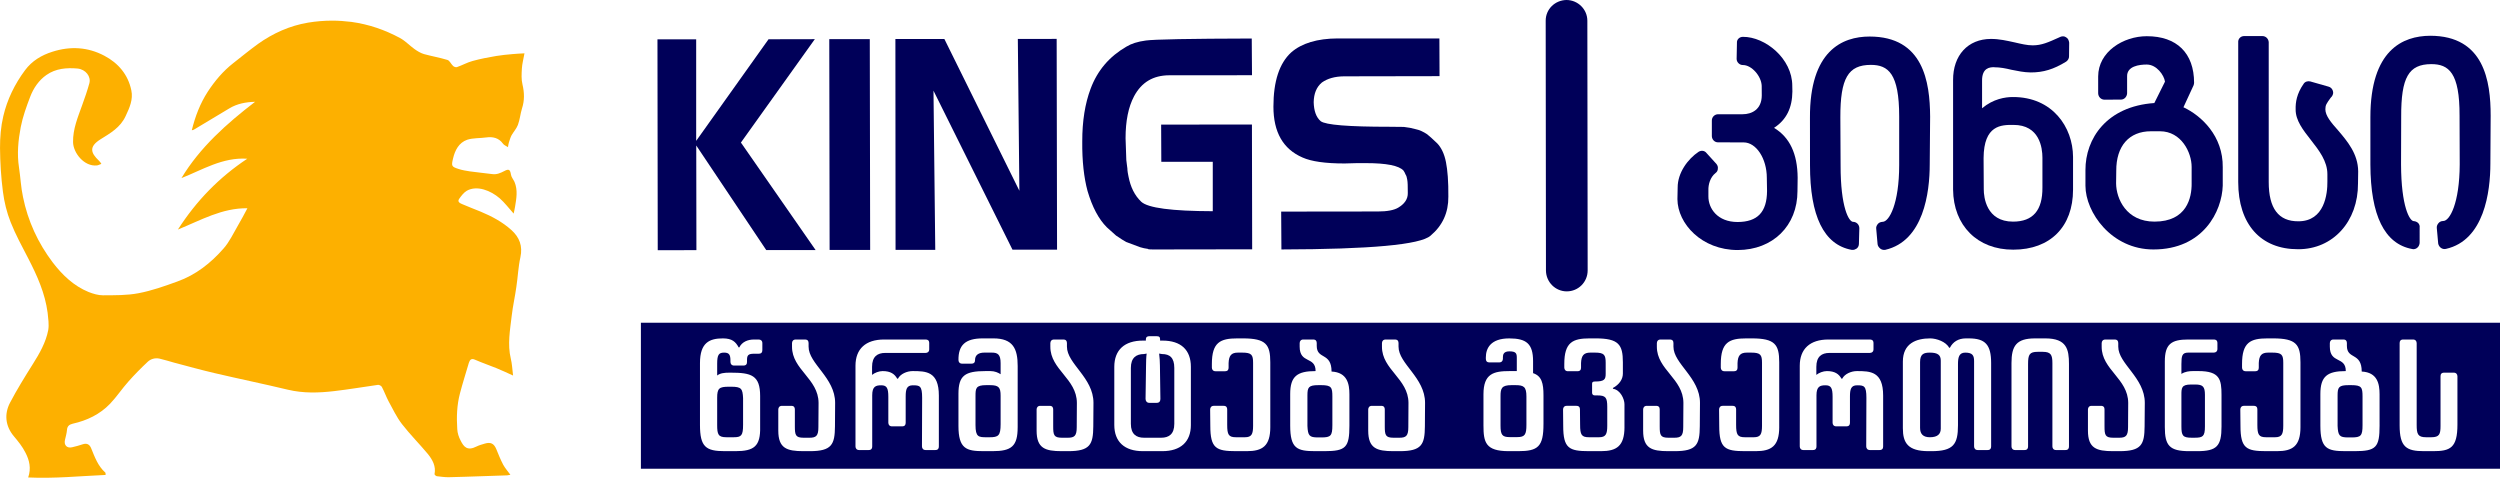 <?xml version="1.0" encoding="utf-8"?>
<!-- Generator: Adobe Illustrator 16.0.0, SVG Export Plug-In . SVG Version: 6.00 Build 0)  -->
<!DOCTYPE svg PUBLIC "-//W3C//DTD SVG 1.1//EN" "http://www.w3.org/Graphics/SVG/1.1/DTD/svg11.dtd">
<svg version="1.1" id="Layer_1" xmlns="http://www.w3.org/2000/svg" xmlns:xlink="http://www.w3.org/1999/xlink" x="0px" y="0px"
	 width="338.478px" height="64.689px" viewBox="0 0 338.478 64.689" enable-background="new 0 0 338.478 64.689"
	 xml:space="preserve">
<g>
	<path fill="#FDB000" d="M41.715,3.063c-2.464,0.411-4.75,1.435-6.796,2.894c-1.148,0.837-2.25,1.737-3.341,2.595
		c-1.384,1.08-2.502,2.416-3.458,3.877c-1.022,1.586-1.69,3.316-2.153,5.207c0.118-0.027,0.22-0.041,0.289-0.086
		c1.604-0.958,3.194-1.923,4.793-2.875c1.052-0.638,2.232-0.86,3.489-0.893c-3.855,2.96-7.453,6.161-9.972,10.329
		c2.818-1.103,5.562-2.845,8.912-2.621c-3.793,2.516-6.871,5.667-9.393,9.589c3.132-1.277,5.976-2.927,9.413-2.885
		c-0.454,0.84-0.847,1.611-1.28,2.331c-0.624,1.072-1.154,2.223-1.959,3.13c-1.719,1.963-3.755,3.57-6.244,4.457
		c-1.721,0.627-3.467,1.246-5.249,1.585c-1.571,0.305-3.227,0.276-4.829,0.285c-0.653,0-1.322-0.207-1.941-0.446
		c-2.022-0.827-3.562-2.314-4.856-4.003c-2.004-2.647-3.372-5.622-4.027-8.865c-0.284-1.31-0.34-2.678-0.54-3.988
		c-0.289-1.846-0.108-3.685,0.237-5.488c0.274-1.392,0.767-2.757,1.277-4.089c0.446-1.161,1.151-2.219,2.195-2.949
		c1.27-0.892,2.75-1.003,4.214-0.875c1.113,0.116,1.848,1.09,1.604,1.987c-0.282,1.021-0.623,2.007-0.981,2.985
		c-0.58,1.628-1.256,3.204-1.228,4.981c0.011,1.45,1.504,3.367,3.255,3.165c0.196-0.033,0.386-0.146,0.577-0.209
		c-0.099-0.155-0.195-0.32-0.334-0.435c-1.128-1.067-1.355-1.897,0.203-2.883c1.331-0.832,2.7-1.589,3.419-3.158
		c0.525-1.108,1.034-2.248,0.77-3.477c-0.438-2.13-1.768-3.692-3.654-4.688C11.882,6.36,9.518,6.229,7.095,7.005
		C5.621,7.471,4.34,8.231,3.389,9.507c-1.399,1.882-2.416,3.967-2.943,6.226c-0.329,1.392-0.448,2.868-0.443,4.309
		c0.018,1.979,0.139,3.97,0.394,5.917c0.18,1.4,0.521,2.802,1.037,4.104c0.669,1.701,1.565,3.327,2.409,4.961
		c1.2,2.323,2.264,4.702,2.607,7.332c0.077,0.762,0.206,1.572,0.084,2.322c-0.328,1.699-1.189,3.194-2.107,4.646
		c-1.069,1.703-2.143,3.429-3.076,5.213c-0.791,1.52-0.625,3.14,0.498,4.493c0.604,0.72,1.197,1.44,1.608,2.276
		c0.523,1.004,0.789,2.112,0.358,3.339c3.506,0.165,6.96-0.184,10.486-0.341c-0.014-0.179,0-0.294-0.047-0.324
		c-0.998-0.889-1.426-2.1-1.91-3.283c-0.214-0.54-0.597-0.736-1.172-0.534c-0.465,0.163-0.937,0.279-1.402,0.392
		c-0.685,0.174-1.145-0.277-0.974-0.99c0.103-0.449,0.236-0.9,0.273-1.352c0.036-0.551,0.347-0.735,0.777-0.846
		c1.94-0.433,3.682-1.27,5.056-2.7c0.897-0.944,1.62-2.04,2.486-3.011c0.829-0.936,1.703-1.819,2.613-2.674
		c0.418-0.393,1.009-0.554,1.603-0.424c0.663,0.147,1.316,0.367,1.967,0.542c1.828,0.481,3.63,0.985,5.447,1.409
		c3.316,0.78,6.662,1.464,9.979,2.26c2.076,0.494,4.158,0.43,6.233,0.188c1.982-0.228,3.979-0.572,5.962-0.85
		c0.158-0.011,0.451,0.144,0.513,0.291c0.33,0.618,0.562,1.279,0.891,1.908c0.583,1.051,1.09,2.16,1.823,3.106
		c1.095,1.413,2.375,2.692,3.528,4.076c0.614,0.771,1.102,1.64,0.885,2.71c-0.01,0.067,0.188,0.26,0.306,0.278
		c0.531,0.064,1.055,0.136,1.589,0.136c1.495-0.029,3.004-0.087,4.497-0.136c1.146-0.029,2.295-0.081,3.449-0.116
		c0.156-0.017,0.315-0.057,0.429-0.079c-0.356-0.494-0.729-0.902-0.979-1.372c-0.355-0.679-0.64-1.384-0.93-2.104
		c-0.316-0.755-0.75-0.976-1.54-0.749c-0.392,0.122-0.777,0.216-1.141,0.4c-1.237,0.626-1.717,0.063-2.146-0.806
		c-0.253-0.465-0.431-1.021-0.457-1.551c-0.106-1.619-0.056-3.237,0.363-4.826c0.363-1.389,0.805-2.777,1.212-4.163
		c0.131-0.39,0.327-0.636,0.831-0.406c0.953,0.415,1.945,0.759,2.911,1.146c0.738,0.307,1.475,0.646,2.239,0.995
		c-0.107-0.836-0.129-1.557-0.303-2.271c-0.474-1.95-0.102-3.891,0.121-5.83c0.152-1.312,0.444-2.578,0.626-3.893
		c0.206-1.332,0.255-2.708,0.55-4.027c0.326-1.517-0.126-2.693-1.22-3.679c-1.217-1.099-2.659-1.863-4.175-2.496
		c-0.818-0.347-1.675-0.647-2.479-1.007c-0.259-0.114-0.705-0.288-0.429-0.705c0.287-0.408,0.637-0.873,1.055-1.116
		c1.382-0.765,3.233-0.019,4.448,1.031c0.671,0.591,1.216,1.32,1.885,2.066c0.061-0.318,0.149-0.62,0.189-0.921
		c0.186-1.124,0.393-2.26-0.072-3.366c-0.158-0.337-0.431-0.649-0.483-0.993c-0.105-0.671-0.275-0.817-0.904-0.476
		c-0.509,0.263-1.021,0.496-1.621,0.41c-1.02-0.13-2.018-0.229-3.027-0.367c-0.515-0.081-1.049-0.163-1.545-0.33
		c-0.957-0.304-0.981-0.403-0.747-1.399c0.265-1.143,0.796-2.154,1.91-2.55c0.804-0.263,1.719-0.195,2.59-0.317
		c0.894-0.121,1.684,0.053,2.252,0.825c0.132,0.204,0.379,0.295,0.688,0.488c0.055-0.274,0.067-0.491,0.136-0.669
		c0.116-0.336,0.198-0.654,0.352-0.94c0.272-0.473,0.669-0.901,0.859-1.403c0.263-0.711,0.331-1.495,0.552-2.224
		c0.358-1.086,0.327-2.139,0.066-3.251c-0.171-0.692-0.121-1.434-0.083-2.138c0.033-0.644,0.21-1.267,0.353-2.076
		c-0.656,0.041-1.132,0.053-1.594,0.102c-0.742,0.065-1.512,0.135-2.223,0.256c-1.088,0.181-2.155,0.388-3.19,0.672
		c-0.735,0.196-1.415,0.587-2.131,0.832c-0.144,0.062-0.396-0.04-0.522-0.146c-0.289-0.27-0.463-0.729-0.774-0.824
		c-1.032-0.313-2.11-0.5-3.158-0.786c-0.46-0.134-0.916-0.409-1.308-0.693c-0.657-0.471-1.247-1.106-1.955-1.49
		c-2.067-1.111-4.222-1.855-6.583-2.18c-0.878-0.108-1.755-0.171-2.63-0.171C43.858,2.798,42.793,2.886,41.715,3.063"/>
	<polygon fill="#000059" points="110.32,5.302 104.053,5.315 94.256,19.072 94.256,5.326 89.015,5.326 89.052,33.878 94.288,33.867 
		94.266,19.698 103.741,33.855 110.427,33.855 100.313,19.301 	"/>
	<polygon fill="#000059" points="112.277,5.302 112.322,33.835 117.812,33.835 117.761,5.296 	"/>
	<polygon fill="#000059" points="137.805,5.272 138.015,25.828 127.86,5.279 121.229,5.279 121.25,33.826 126.626,33.826 
		126.386,12.279 137.082,33.804 143.116,33.804 143.063,5.266 	"/>
	<path fill="#000059" d="M157.209,16.871l0.023,5.036h6.967v6.689c-5.557-0.016-8.791-0.435-9.696-1.292
		c-0.878-0.84-1.435-1.967-1.712-3.395c-0.063-0.311-0.151-0.715-0.159-1.172l-0.013-0.062c-0.017-0.229-0.061-0.569-0.125-0.996
		l-0.102-2.968c0-2.347,0.386-4.233,1.15-5.676c1.014-1.898,2.586-2.833,4.758-2.843l11.211-0.008l-0.035-4.971
		c-8.452,0.021-13.242,0.117-14.331,0.271c-1.107,0.146-1.972,0.422-2.632,0.827c-2.314,1.335-3.937,3.23-4.861,5.724
		c-0.741,1.985-1.129,4.339-1.123,7.12c-0.028,2.671,0.231,4.903,0.714,6.701c0.64,2.17,1.501,3.804,2.61,4.915l1.249,1.12
		c0.616,0.419,1.058,0.702,1.371,0.871l1.884,0.704c0.349,0.102,0.686,0.188,1.051,0.229l0.086,0.051
		c0.096,0.022,0.377,0.029,0.803,0.029l13.236-0.021l-0.031-16.897L157.209,16.871z"/>
	<path fill="#000059" d="M194.584,19.405l-0.755-0.705l-0.606-0.522c-0.522-0.345-1.017-0.581-1.591-0.698l-0.713-0.17l-0.848-0.126
		l-1.982-0.021c-5.525,0-8.614-0.25-9.274-0.753c-0.637-0.544-0.922-1.424-0.953-2.579c0.021-1.15,0.377-2.051,1.11-2.661
		c0.766-0.541,1.743-0.822,2.996-0.836l12.933-0.024l-0.02-5.107h-13.77c-2.757,0.012-4.865,0.646-6.287,1.887
		c-1.604,1.463-2.413,3.908-2.413,7.352c0,3.441,1.304,5.744,3.944,6.884c1.192,0.535,3.082,0.806,5.687,0.806l1.687-0.046h1.205
		c2.781,0,4.478,0.338,5.087,1.009c0.091,0.146,0.208,0.315,0.278,0.527c0.131,0.188,0.177,0.416,0.23,0.713
		c0.063,0.313,0.075,0.911,0.075,1.792c0.023,0.822-0.446,1.479-1.282,1.979c-0.571,0.348-1.496,0.527-2.764,0.527l-13.098,0.016
		l0.032,5.126c12.059-0.029,18.796-0.639,20.189-1.863c1.636-1.374,2.432-3.134,2.412-5.285c0.02-2.032-0.106-3.592-0.324-4.68
		C195.549,20.812,195.12,19.961,194.584,19.405"/>
	<path fill="#000059" d="M240.19,17.309c1.684-1.089,2.462-2.719,2.484-4.924l-0.015-0.764c0-3.694-3.672-6.652-6.685-6.633
		c-0.485,0-0.85,0.374-0.808,0.832l-0.042,2.157c0,0.459,0.42,0.848,0.857,0.829c1.176,0,2.497,1.502,2.538,2.826l0.009,1.296
		c-0.009,1.866-1.318,2.541-2.604,2.541h-3.317c-0.455,0.006-0.844,0.375-0.838,0.858v2.104c0.012,0.47,0.383,0.851,0.838,0.841
		l3.462,0.01c1.699-0.01,3.143,2.175,3.143,4.8l0.03,1.789c-0.023,2.847-1.287,4.177-3.985,4.188c-2.722,0-3.97-1.834-3.955-3.486
		v-0.841c-0.021-0.74,0.239-1.734,0.97-2.307c0.202-0.146,0.308-0.354,0.308-0.594c0.042-0.22-0.044-0.448-0.189-0.63l-1.339-1.475
		c-0.255-0.338-0.702-0.402-1.081-0.171c-1.442,0.966-2.84,2.832-2.83,4.841l-0.032,1.567c0.022,3.337,3.3,6.89,8.164,6.89
		c4.755-0.015,8.089-3.279,8.089-7.983l0.024-1.811C243.362,20.812,242.313,18.588,240.19,17.309"/>
	<path fill="#000059" d="M253.127,4.947c-3.708,0-8.119,1.931-8.075,10.991l0.007,6.421c-0.007,6.899,1.876,10.771,5.629,11.467
		c0.049,0.008,0.115,0,0.155,0.008c0.21,0,0.367-0.079,0.543-0.19c0.189-0.153,0.295-0.382,0.295-0.635l0.057-2.116
		c0-0.233-0.099-0.458-0.255-0.613c-0.161-0.158-0.373-0.245-0.584-0.245c-0.57,0.015-1.711-1.941-1.699-7.675l-0.033-6.473
		c-0.011-5.302,1.051-7.103,4.129-7.103c2.35,0,3.836,1.162,3.836,6.987v6.573c0,5.238-1.352,7.689-2.246,7.689
		c-0.251,0.015-0.479,0.1-0.626,0.271c-0.163,0.186-0.27,0.416-0.239,0.645l0.188,2.122c0.029,0.242,0.198,0.452,0.369,0.593
		c0.178,0.14,0.435,0.203,0.668,0.162c5.198-1.198,6.022-7.776,6.022-11.565l0.054-6.499
		C261.289,11.107,260.423,4.947,253.127,4.947"/>
	<path fill="#000059" d="M272.523,13.137c-1.01,0-2.643,0.235-4.168,1.521V11c-0.046-1.887,1.129-1.887,1.567-1.904l0.105,0.012
		c0.776,0,1.531,0.15,2.305,0.338c0.819,0.162,1.675,0.354,2.62,0.362c1.7,0,3.081-0.42,4.778-1.457
		c0.213-0.138,0.419-0.431,0.4-0.722l0.019-1.854c-0.043-0.292-0.142-0.572-0.419-0.725c-0.233-0.168-0.524-0.168-0.797-0.051
		l-0.104,0.051c-1.531,0.691-2.409,1.09-3.627,1.09c-0.749,0-1.571-0.2-2.427-0.398c-1.052-0.229-2.101-0.478-3.229-0.47
		c-3.101,0.007-5.137,2.21-5.115,5.586v14.818c0.045,4.857,3.293,8.146,8.153,8.127c5.006,0,8.088-3.107,8.088-8.122v-4.44
		C280.654,17.223,277.888,13.117,272.523,13.137 M276.527,25.403c0.02,3.075-1.281,4.604-3.979,4.604
		c-3.631,0-3.963-3.325-3.963-4.359l-0.025-4.243c0.025-4.493,2.411-4.505,4.026-4.493c3.564-0.021,3.941,3.118,3.941,4.44V25.403z"
		/>
	<path fill="#000059" d="M295.619,14.523l1.364-2.952c0.038-0.108,0.078-0.234,0.078-0.36c0-4.02-2.345-6.315-6.41-6.308
		c-3.166,0-6.577,2.096-6.577,5.457v2.277c0.016,0.479,0.378,0.849,0.836,0.859l2.241-0.011c0.439,0.011,0.815-0.369,0.841-0.849
		v-2.28c-0.044-1.407,1.653-1.617,2.659-1.617c1.345,0,2.345,1.442,2.47,2.314l-1.444,2.899c-6.455,0.441-9.346,4.82-9.325,9.087
		v2.109c0,3.602,3.523,8.628,9.2,8.628c6.749,0,9.282-5.162,9.388-8.645V22.66C301.002,18.412,298.048,15.658,295.619,14.523
		 M296.729,24.828c0.021,1.938-0.652,5.177-5.029,5.177c-3.816,0-5.177-3.095-5.199-5.17l0.022-1.7
		c-0.022-3.364,1.737-5.363,4.692-5.363h1.237c2.892,0.012,4.276,2.879,4.276,4.828V24.828z"/>
	<path fill="#000059" d="M314.834,14.795c0-0.568,0.15-0.772,0.711-1.547l0.169-0.194c0.166-0.229,0.234-0.521,0.126-0.78
		c-0.088-0.266-0.295-0.476-0.586-0.547l-2.472-0.704c-0.355-0.082-0.716,0.038-0.899,0.338c-0.927,1.329-1.097,2.496-1.073,3.435
		c-0.023,1.506,1.01,2.809,2.057,4.149c1.134,1.438,2.241,2.894,2.241,4.637v1.014c0.02,1.597-0.357,5.379-3.941,5.365
		c-2.682,0.014-4.002-1.753-4.002-5.315V5.724c-0.021-0.459-0.38-0.841-0.859-0.841h-2.477c-0.459,0-0.834,0.382-0.794,0.841v18.921
		c0,5.713,3.037,9.112,8.112,9.098c4.714,0.015,8.131-3.754,8.106-8.91l0.024-1.635c-0.024-2.384-1.468-4.072-2.725-5.551
		C315.607,16.585,314.834,15.668,314.834,14.795"/>
	<path fill="#000059" d="M329.022,4.842c-3.711,0.021-8.092,1.926-8.092,11.023v6.416c0.022,6.892,1.909,10.747,5.66,11.436
		c0.039,0.012,0.124,0.012,0.147,0.025c0.167,0,0.4-0.062,0.545-0.204c0.186-0.143,0.294-0.405,0.316-0.635V30.79
		c0.04-0.236-0.066-0.454-0.209-0.606c-0.174-0.149-0.381-0.238-0.59-0.244c-0.547-0.016-1.699-1.932-1.718-7.679l0.019-6.477
		c-0.019-5.298,1.004-7.089,4.067-7.101c2.369-0.006,3.857,1.161,3.835,6.984l0.022,6.593c-0.022,5.237-1.345,7.679-2.245,7.663
		c-0.252,0-0.482,0.11-0.628,0.288c-0.165,0.188-0.253,0.425-0.232,0.645l0.19,2.11c0.042,0.249,0.188,0.462,0.377,0.6
		c0.188,0.132,0.418,0.19,0.673,0.132c5.178-1.165,6.016-7.729,6.016-11.549l0.038-6.491
		C337.215,10.998,336.339,4.842,329.022,4.842"/>
	<path fill="#000059" d="M212.082-0.001c-1.557,0.027-2.816,1.255-2.809,2.809l0.036,33.829c0.019,1.567,1.286,2.813,2.817,2.813
		c1.566,0,2.829-1.26,2.829-2.84l-0.041-33.802C214.915,1.254,213.624-0.001,212.082-0.001"/>
	<path fill="#000059" d="M134.021,52.145h-0.492c-1.412,0-1.454,0.429-1.454,1.475v3.935c0,1.625,0.426,1.646,1.517,1.646h0.386
		c1.196,0,1.496-0.213,1.496-1.773v-3.848C135.473,52.466,135.238,52.145,134.021,52.145"/>
	<path fill="#000059" d="M157.324,47.935l-0.387-0.064c0.064,0.405,0.107,1.217,0.107,1.625l0.064,4.51
		c0,0.278-0.107,0.534-0.493,0.534h-1.024c-0.322,0-0.493-0.256-0.493-0.534l0.065-4.489c0-0.407,0.02-1.24,0.085-1.646
		l-0.364,0.064c-1.047,0-1.775,0.491-1.775,1.882v7.566c0,1.39,0.729,1.881,1.775,1.881h2.331c1.047,0,1.775-0.491,1.775-1.881
		v-7.566C158.991,48.426,158.37,47.935,157.324,47.935"/>
	<path fill="#000059" d="M297.227,52.06h-0.579c-1.304,0-1.304,0.471-1.304,1.434v4.23c0,1.263,0.19,1.54,1.389,1.54h0.365
		c1.132,0,1.431-0.149,1.431-1.517v-4.298C298.528,52.359,298.251,52.06,297.227,52.06"/>
	<path fill="#000059" d="M86.772,63.461h251.707v-19.77H86.772V63.461z M103.212,47.399c0,0.384-0.211,0.492-0.489,0.492h-0.621
		c-0.834,0-0.963,0.234-0.963,0.875v0.234c0,0.277-0.106,0.494-0.492,0.494h-1.26c-0.322,0-0.492-0.217-0.492-0.494v-0.19
		c0-0.791-0.193-1.069-0.855-1.069c-0.727,0-0.941,0.3-0.941,1.496v1.603c0.407-0.318,0.941-0.385,1.688-0.385h0.131
		c2.801,0,3.998,0.344,3.998,3.164v4.169c0.064,2.653-0.834,3.295-3.357,3.295h-1.432c-2.568,0-3.357-0.579-3.357-3.551v-8.381
		c0-2.78,1.303-3.336,3.102-3.336c1.261,0,1.729,0.472,2.138,1.221h0.084c0.365-0.749,1.154-1.07,1.989-1.07h0.643
		c0.278,0,0.489,0.171,0.489,0.493V47.399z M113.048,57.724c-0.022,2.46-0.429,3.359-3.4,3.359h-0.876
		c-2.246,0-3.398-0.386-3.398-2.78v-2.864c0-0.278,0.171-0.493,0.491-0.493h1.262c0.384,0,0.49,0.215,0.49,0.493v2.265
		c0,1.198,0.086,1.561,1.199,1.561h0.768c0.921,0,1.219-0.256,1.219-1.432l0.024-3.293c-0.024-3.271-3.595-4.49-3.595-7.59v-0.49
		c0-0.278,0.173-0.493,0.491-0.493h1.262c0.387,0,0.491,0.215,0.491,0.493v0.47c0,2.33,3.593,4.189,3.593,7.61L113.048,57.724z
		 M127.113,60.441c0,0.277-0.105,0.491-0.491,0.491h-1.303c-0.32,0-0.492-0.214-0.492-0.491v-0.214l0.022-6.372
		c0-1.623-0.323-1.689-1.263-1.689c-0.833,0-0.965,0.555-0.965,1.519v3.551c0,0.276-0.104,0.488-0.489,0.488h-1.369
		c-0.32,0-0.491-0.212-0.491-0.488v-3.51c0-1.195-0.214-1.56-0.963-1.56c-0.727,0-1.218,0.149-1.218,1.348v6.928
		c0,0.277-0.105,0.491-0.491,0.491h-1.283c-0.321,0-0.492-0.214-0.492-0.491V49.516c0-2.286,1.389-3.55,3.87-3.55h5.624
		c0.279,0,0.489,0.107,0.489,0.493v0.833c0,0.322-0.21,0.491-0.489,0.491h-5.473c-1.048,0-1.776,0.492-1.776,1.881v1.092
		c0.342-0.279,0.92-0.515,1.434-0.515c1.09,0,1.624,0.408,1.969,1.027h0.104c0.321-0.643,1.219-1.027,1.988-1.027
		c1.818,0,3.548,0.043,3.548,3.315V60.441z M137.782,57.853c0,2.567-0.834,3.23-3.399,3.23h-1.218c-2.333,0-3.399-0.321-3.399-3.422
		V53.32c0-2.48,0.875-3.079,3.677-3.079h0.644c0.596,0,1.067,0.214,1.387,0.428v-1.496c0-1.197-0.406-1.432-1.195-1.432h-1.006
		c-0.75,0-1.262,0.3-1.262,1.003c0,0.279-0.106,0.493-0.493,0.493h-1.261c-0.32,0-0.49-0.214-0.49-0.493
		c-0.022-1.987,0.898-2.929,3.291-2.929h1.432c2.674,0,3.294,1.414,3.294,3.743V57.853z M148.023,57.724
		c-0.021,2.46-0.429,3.359-3.4,3.359h-0.875c-2.247,0-3.4-0.386-3.4-2.78v-2.864c0-0.278,0.17-0.493,0.49-0.493h1.264
		c0.385,0,0.491,0.215,0.491,0.493v2.265c0,1.198,0.086,1.561,1.196,1.561h0.77c0.921,0,1.221-0.256,1.221-1.432l0.02-3.293
		c-0.02-3.271-3.592-4.49-3.592-7.59v-0.49c0-0.278,0.17-0.493,0.491-0.493h1.265c0.384,0,0.49,0.215,0.49,0.493v0.47
		c0,2.33,3.592,4.189,3.592,7.61L148.023,57.724z M161.235,57.532c0,2.287-1.388,3.551-3.87,3.551h-2.631
		c-2.478,0-3.868-1.264-3.868-3.551v-7.868c0-2.287,1.391-3.549,3.868-3.549h0.406v-0.191c0-0.278,0.171-0.407,0.491-0.407h0.943
		c0.382,0,0.49,0.129,0.49,0.407v0.191h0.342c2.48,0,3.828,1.262,3.828,3.549V57.532z M171.988,57.812
		c0,2.587-1.069,3.271-3.186,3.271h-1.452c-2.697,0-3.485-0.386-3.485-3.422l-0.023-2.223c0-0.278,0.172-0.493,0.493-0.493h1.325
		c0.384,0,0.491,0.215,0.491,0.493v2.073c0,1.346,0.191,1.688,1.199,1.688h1.196c0.919,0,1.111-0.427,1.111-1.561v-8.51
		c0-1.088-0.192-1.388-1.477-1.388h-0.578c-0.896,0-1.217,0.406-1.261,1.41v0.621c0,0.276-0.104,0.491-0.49,0.491h-1.285
		c-0.318,0-0.489-0.215-0.489-0.491v-0.494c0-2.927,1.131-3.463,3.443-3.463h0.768c3.122,0,3.699,0.835,3.699,3.23V57.812z
		 M182.699,57.619c0,2.95-0.471,3.464-3.378,3.464h-1.22c-2.498,0-3.419-0.344-3.419-3.464v-4.276c0-2.395,0.938-3.102,3.438-3.102
		c0-2.051-2.157-0.939-2.157-3.313v-0.47c0-0.278,0.171-0.493,0.493-0.493h1.323c0.386,0,0.495,0.215,0.495,0.493v0.362
		c0,1.903,2.006,0.834,2.006,3.483c2.14,0.108,2.418,1.69,2.418,3.08V57.619z M192.918,57.724c-0.02,2.46-0.429,3.359-3.4,3.359
		h-0.875c-2.245,0-3.399-0.386-3.399-2.78v-2.864c0-0.278,0.171-0.493,0.491-0.493h1.262c0.385,0,0.49,0.215,0.49,0.493v2.265
		c0,1.198,0.088,1.561,1.2,1.561h0.767c0.922,0,1.221-0.256,1.221-1.432l0.02-3.293c-0.02-3.271-3.59-4.49-3.59-7.59v-0.49
		c0-0.278,0.171-0.493,0.492-0.493h1.261c0.385,0,0.491,0.215,0.491,0.493v0.47c0,2.33,3.591,4.189,3.591,7.61L192.918,57.724z
		 M208.973,57.426c0,3.058-0.746,3.657-3.418,3.657h-1.285c-3.144,0-3.422-1.198-3.422-3.486v-4.212c0-2.801,1.368-3.144,3.55-3.144
		h0.964v-1.795c0-0.576-0.087-0.877-1.005-0.877c-0.772,0-0.877,0.428-0.877,0.792v0.214c0,0.276-0.173,0.491-0.493,0.491h-1.326
		c-0.383,0-0.491-0.215-0.491-0.491v-0.193c0-1.22,0.643-2.566,3.165-2.566c2.331,0,3.229,0.729,3.229,3.08v1.626
		c1.176,0.383,1.41,1.389,1.41,2.992V57.426z M219.941,57.812c0,2.587-1.071,3.271-3.185,3.271h-1.626
		c-2.696,0-3.485-0.386-3.485-3.422l-0.021-2.223c0-0.278,0.169-0.493,0.49-0.493h1.303c0.387,0,0.494,0.215,0.494,0.493
		l0.021,2.073c0,1.346,0.193,1.688,1.197,1.688h1.366c0.921,0,1.113-0.427,1.113-1.561v-2.544c0-1.28-0.214-1.56-1.346-1.56h-0.344
		c-0.235,0-0.364-0.15-0.364-0.344v-1.261c0-0.192,0.129-0.276,0.364-0.276c1.304,0,1.476-0.279,1.476-1.048v-1.478
		c0-1.088-0.193-1.388-1.476-1.388h-0.596c-0.901,0-1.22,0.406-1.264,1.41v0.621c0,0.276-0.108,0.491-0.491,0.491h-1.284
		c-0.319,0-0.492-0.215-0.492-0.491v-0.494c0-2.927,1.133-3.463,3.442-3.463h0.791c3.122,0,3.698,0.835,3.698,3.23v1.538
		c0,0.791-0.512,1.496-1.346,1.946v0.105c1.026,0.15,1.562,1.413,1.562,2.096V57.812z M230.138,57.724
		c-0.019,2.46-0.426,3.359-3.398,3.359h-0.877c-2.244,0-3.397-0.386-3.397-2.78v-2.864c0-0.278,0.17-0.493,0.49-0.493h1.261
		c0.386,0,0.493,0.215,0.493,0.493v2.265c0,1.198,0.084,1.561,1.195,1.561h0.77c0.921,0,1.22-0.256,1.22-1.432l0.022-3.293
		c-0.022-3.271-3.593-4.49-3.593-7.59v-0.49c0-0.278,0.171-0.493,0.492-0.493h1.263c0.383,0,0.49,0.215,0.49,0.493v0.47
		c0,2.33,3.592,4.189,3.592,7.61L230.138,57.724z M240.892,57.812c0,2.587-1.069,3.271-3.186,3.271h-1.454
		c-2.693,0-3.483-0.386-3.483-3.422l-0.021-2.223c0-0.278,0.17-0.493,0.49-0.493h1.326c0.386,0,0.49,0.215,0.49,0.493v2.073
		c0,1.346,0.193,1.688,1.197,1.688h1.199c0.917,0,1.11-0.427,1.11-1.561v-8.51c0-1.088-0.193-1.388-1.476-1.388h-0.576
		c-0.899,0-1.219,0.406-1.262,1.41v0.621c0,0.276-0.107,0.491-0.492,0.491h-1.282c-0.321,0-0.493-0.215-0.493-0.491v-0.494
		c0-2.927,1.135-3.463,3.444-3.463h0.767c3.125,0,3.7,0.835,3.7,3.23V57.812z M254.96,60.441c0,0.277-0.108,0.491-0.49,0.491h-1.308
		c-0.318,0-0.491-0.214-0.491-0.491v-0.214l0.023-6.372c0-1.623-0.323-1.689-1.264-1.689c-0.832,0-0.962,0.555-0.962,1.519v3.551
		c0,0.276-0.106,0.488-0.49,0.488h-1.369c-0.321,0-0.492-0.212-0.492-0.488v-3.51c0-1.195-0.212-1.56-0.961-1.56
		c-0.726,0-1.221,0.149-1.221,1.348v6.928c0,0.277-0.104,0.491-0.49,0.491h-1.281c-0.321,0-0.492-0.214-0.492-0.491V49.516
		c0-2.286,1.39-3.55,3.869-3.55h5.621c0.278,0,0.493,0.107,0.493,0.493v0.833c0,0.322-0.215,0.491-0.493,0.491h-5.473
		c-1.047,0-1.773,0.492-1.773,1.881v1.092c0.341-0.279,0.92-0.515,1.432-0.515c1.092,0,1.626,0.408,1.969,1.027h0.105
		c0.321-0.643,1.218-1.027,1.988-1.027c1.818,0,3.55,0.043,3.55,3.315V60.441z M269.582,60.441c0,0.277-0.107,0.491-0.49,0.491
		h-1.327c-0.32,0-0.491-0.214-0.491-0.491V48.896c0-0.748-0.192-1.154-1.197-1.154c-0.877,0-0.983,0.705-0.983,1.582v8.253
		c0,2.586-0.62,3.507-3.592,3.507h-0.385c-2.799,0-3.486-1.111-3.486-3.102v-9.022c0-2.479,1.819-3.144,3.7-3.144
		c0.855,0,2.138,0.45,2.564,1.262h0.107c0.407-0.79,1.134-1.262,2.16-1.262h0.407c2.222,0,3.013,0.855,3.013,3.336V60.441z
		 M280.121,60.441c0,0.277-0.105,0.491-0.49,0.491h-1.264c-0.318,0-0.49-0.214-0.49-0.491v-11.29c0-1.11-0.213-1.517-1.304-1.517
		h-0.685c-1.11,0-1.305,0.362-1.305,1.644v11.163c0,0.277-0.106,0.491-0.491,0.491h-1.26c-0.322,0-0.494-0.214-0.494-0.491v-11.29
		c0-2.33,0.663-3.336,3.187-3.336h1.411c2.886,0,3.185,1.497,3.185,3.463V60.441z M290.36,57.724
		c-0.018,2.46-0.426,3.359-3.397,3.359h-0.876c-2.245,0-3.398-0.386-3.398-2.78v-2.864c0-0.278,0.17-0.493,0.489-0.493h1.262
		c0.386,0,0.492,0.215,0.492,0.493v2.265c0,1.198,0.087,1.561,1.2,1.561h0.768c0.92,0,1.219-0.256,1.219-1.432l0.021-3.293
		c-0.021-3.271-3.593-4.49-3.593-7.59v-0.49c0-0.278,0.174-0.493,0.495-0.493h1.261c0.385,0,0.49,0.215,0.49,0.493v0.47
		c0,2.33,3.593,4.189,3.593,7.61L290.36,57.724z M300.774,57.724c0,2.675-0.62,3.359-3.293,3.359h-1.09
		c-2.674,0-3.293-0.771-3.293-3.251v-8.894c0-2.332,0.854-2.973,3.163-2.973h3.467c0.276,0,0.49,0.107,0.49,0.493v0.791
		c0,0.319-0.214,0.491-0.49,0.491h-3.467c-0.831,0-0.918,0.449-0.918,1.561v1.324c0.49-0.321,1.068-0.385,1.58-0.385h0.729
		c2.886,0,3.121,1.134,3.121,3.229V57.724z M311.463,57.812c0,2.587-1.068,3.271-3.187,3.271h-1.449
		c-2.697,0-3.487-0.386-3.487-3.422l-0.022-2.223c0-0.278,0.17-0.493,0.49-0.493h1.326c0.386,0,0.493,0.215,0.493,0.493v2.073
		c0,1.346,0.192,1.688,1.2,1.688h1.194c0.918,0,1.112-0.427,1.112-1.561v-8.51c0-1.088-0.194-1.388-1.476-1.388h-0.576
		c-0.898,0-1.219,0.406-1.263,1.41v0.621c0,0.276-0.107,0.491-0.492,0.491h-1.281c-0.322,0-0.493-0.215-0.493-0.491v-0.494
		c0-2.927,1.133-3.463,3.443-3.463h0.769c3.122,0,3.698,0.835,3.698,3.23V57.812z M322.174,57.619c0,2.95-0.47,3.464-3.377,3.464
		h-1.219c-2.5,0-3.42-0.344-3.42-3.464v-4.276c0-2.395,0.939-3.102,3.441-3.102c0-2.051-2.16-0.939-2.16-3.313v-0.47
		c0-0.278,0.172-0.493,0.492-0.493h1.324c0.386,0,0.494,0.215,0.494,0.493v0.362c0,1.903,2.007,0.834,2.007,3.483
		c2.141,0.108,2.417,1.69,2.417,3.08V57.619z M332.715,57.489c0,3.165-0.984,3.594-3.293,3.594h-1.241
		c-2.373,0-3.292-0.556-3.292-3.486V46.459c0-0.278,0.108-0.493,0.491-0.493h1.326c0.32,0,0.491,0.215,0.491,0.493v11.073
		c0,1.218,0.15,1.667,1.262,1.667h0.728c1.091,0,1.239-0.427,1.239-1.538v-6.713c0-0.279,0.107-0.493,0.493-0.493h1.302
		c0.32,0,0.494,0.214,0.494,0.493V57.489z"/>
	<path fill="#000059" d="M261.289,47.741c-0.836,0-1.328,0.193-1.328,1.282v8.915c0,0.834,0.428,1.261,1.328,1.261
		c1.088,0,1.474-0.471,1.474-1.174v-9.194C262.763,48.082,262.377,47.741,261.289,47.741"/>
	<path fill="#000059" d="M97.098,57.532c0,1.305,0.15,1.667,1.263,1.667h0.981c1.027,0,1.264-0.232,1.264-1.688v-3.615
		c-0.065-1.261-0.217-1.537-1.604-1.537H98.68c-1.305,0-1.582,0.213-1.582,1.496V57.532z"/>
	<path fill="#000059" d="M178.871,52.145h-0.363c-1.346,0-1.494,0.3-1.494,1.391v4.126c0.062,1.325,0.255,1.562,1.431,1.562h0.45
		c1.282,0,1.496-0.215,1.496-1.669v-3.869C180.391,52.466,180.281,52.145,178.871,52.145"/>
	<path fill="#000059" d="M205.17,52.145h-0.515c-1.349,0-1.496,0.429-1.496,1.496v3.979c0,1.26,0.234,1.56,1.238,1.56h1.028
		c1.046,0,1.239-0.362,1.239-1.667v-3.827C206.665,52.359,206.301,52.145,205.17,52.145"/>
	<path fill="#000059" d="M318.347,52.145h-0.362c-1.348,0-1.496,0.3-1.496,1.391v4.126c0.063,1.325,0.255,1.562,1.433,1.562h0.448
		c1.281,0,1.496-0.215,1.496-1.669v-3.869C319.865,52.466,319.757,52.145,318.347,52.145"/>
</g>
</svg>
